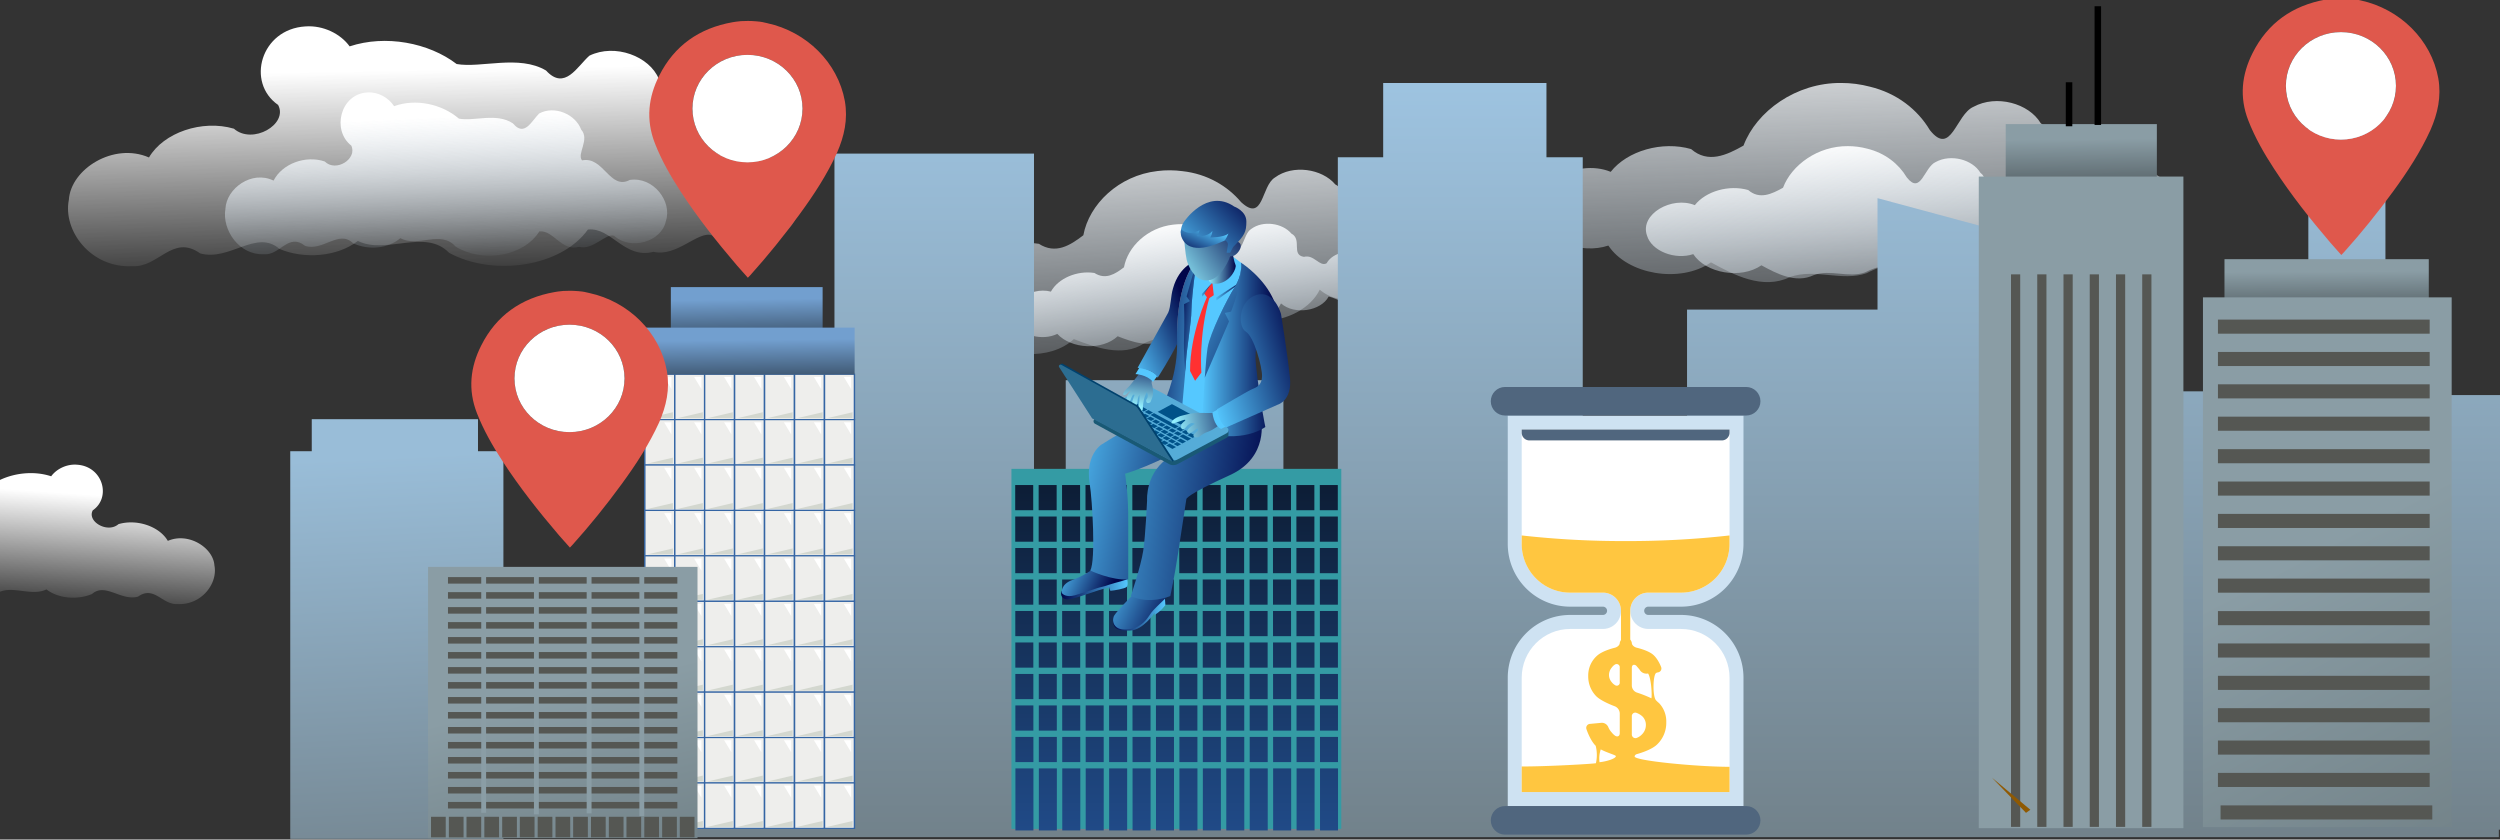<svg xmlns="http://www.w3.org/2000/svg" viewBox="63.039 157.279 333.282 111.925" xmlns:v="https://vecta.io/nano"><rect x="63.039" y="157.279" width="333.282" height="111.925" fill="#333333" stroke="none"/><style><![CDATA[.B{fill:#fff}.C{fill:#eeeeec}.D{stroke:#3465a4}.E{fill:#d3d7cf}.F{fill:#555753}.G{fill:#55c8ff}.H{fill:#df584c}]]></style><defs><linearGradient id="A" x1=".477" x2=".5" y1=".088" y2="1"><stop stop-color="#99bdd8" offset="0"/><stop stop-color="#778a96" offset="1"/></linearGradient><linearGradient id="B" x1=".44" x2=".741" y1="-.383" y2="1.274" href="#C"/><linearGradient id="C"><stop stop-color="#fff" offset="0"/><stop stop-color="#d4e7f7" stop-opacity="0" offset="1"/></linearGradient><linearGradient id="D" x1=".212" x2=".741" y1=".091" y2="1.274" href="#C"/><linearGradient id="E" x1=".5" x2=".695" y1="-.41" y2="1.451" href="#C"/><linearGradient id="F" x1=".248" x2=".695" y1="0" y2="1.451" href="#C"/><linearGradient id="G" x1=".432" x2=".432" y1="1.637" y2="-.142"><stop stop-color="#555753" offset="0"/><stop stop-color="#a4cded" offset="1"/></linearGradient><linearGradient id="H" x1=".5" x2=".5" y1="-.66" y2="1"><stop offset="0"/><stop stop-color="#204a87" offset="1"/></linearGradient><linearGradient id="I" x1=".439" x2=".5" y1=".269" y2="2.539"><stop stop-color="#8a9da5" offset="0"/><stop offset="1"/></linearGradient><linearGradient id="J" x1=".344" x2=".5" y1=".5" y2="1.128"><stop stop-color="#8a9da5" offset="0"/><stop stop-color="#74848a" offset="1"/></linearGradient><linearGradient id="K" x1=".439" x2=".525" y1=".269" y2="2.013"><stop stop-color="#729fcf" offset="0"/><stop offset="1"/></linearGradient><linearGradient id="L" x1=".462" x2=".508" y1=".179" y2="1.015" href="#M"/><linearGradient id="M"><stop stop-color="#fff" offset="0"/><stop stop-color="#fff" stop-opacity="0" offset="1"/></linearGradient><linearGradient id="N" x1=".407" x2=".509" y1=".155" y2="1.015" href="#C"/><linearGradient id="O" x1=".086" x2="-.005" y1=".179" y2="1.015" href="#M"/><clipPath id="P"><path d="M2599.54 1600.22H-.46V.22h2600z"/></clipPath><linearGradient id="Q" x2="2059.155" x1="2005.126" y1="628.537" y2="628.537" href="#R"><stop offset="0" stop-color="#01064a"/><stop offset="1" stop-color="#55c8ff"/></linearGradient><linearGradient id="R" gradientUnits="userSpaceOnUse"/><linearGradient id="S" x2="1" gradientTransform="matrix(77.982,35.081,-46.328,102.983,1999.103,598.637)" href="#R"><stop offset="0" stop-color="#55c8ff"/><stop offset="1" stop-color="#01064a"/></linearGradient><linearGradient id="T" x2="1" gradientTransform="matrix(214.148,24.27,-45.024,397.269,1963.878,401.744)" href="#R"><stop offset="0" stop-color="#55c8ff"/><stop offset="1" stop-color="#01064a"/></linearGradient><linearGradient id="U" x2="2020.251" x1="1951.418" y1="607.71" y2="607.71" href="#R"><stop offset="0" stop-color="#01064a"/><stop offset="1" stop-color="#55c8ff"/></linearGradient><linearGradient id="V" x2="1" gradientTransform="matrix(55.222,25.348,-19.79,43.114,1954.177,580.362)" href="#R"><stop offset="0" stop-color="#55c8ff"/><stop offset="1" stop-color="#01064a"/></linearGradient><linearGradient id="W" x2="1" gradientTransform="matrix(175.167,34.302,-63.109,322.273,1968.439,366.33)" href="#R"><stop offset="0" stop-color="#55c8ff"/><stop offset="1" stop-color="#01064a"/></linearGradient><linearGradient id="X" x2="2137.17" x1="2109.575" y1="275.574" y2="275.574" href="#R"><stop offset="0" stop-color="#55c8ff"/><stop offset="1" stop-color="#01064a"/></linearGradient><linearGradient id="Y" x2="2107.814" x1="2094.622" y1="281.797" y2="281.797" href="#R"><stop offset="0" stop-color="#55c8ff"/><stop offset="1" stop-color="#01064a"/></linearGradient><linearGradient id="Z" x2="1" gradientTransform="matrix(86.022,7.642,-63.322,712.749,2044.637,215.161)" href="#R"><stop offset="0" stop-color="#01064a"/><stop offset="1" stop-color="#55c8ff"/></linearGradient><linearGradient id="a" x2="1" gradientTransform="matrix(30.091,3.096,-40.303,391.694,2084.47,205.673)" href="#R"><stop offset="0" stop-color="#01064a"/><stop offset="1" stop-color="#55c8ff"/></linearGradient><linearGradient id="b" x2="2171.461" x1="2096.437" y1="260.604" y2="260.604" href="#R"><stop offset="0" stop-color="#55c8ff"/><stop offset="1" stop-color="#01064a"/></linearGradient><linearGradient id="c" x2="1" gradientTransform="matrix(133.245,52.274,-570.708,1454.72,2103.455,170.94)" href="#R"><stop offset="0" stop-color="#55c8ff"/><stop offset="1" stop-color="#01064a"/></linearGradient><linearGradient id="d" x2="1" gradientTransform="matrix(-10.439,56.06,-38.746,-7.215,2073.097,369.068)" href="#R"><stop offset="0" stop-color="#01064a"/><stop offset="1" stop-color="#94f1ff"/></linearGradient><linearGradient id="e" x2="1" gradientTransform="matrix(74.835,-30.222,31.39,77.727,1967.334,240.802)" href="#R"><stop offset="0" stop-color="#55c8ff"/><stop offset="1" stop-color="#01064a"/></linearGradient><linearGradient id="f" x2="2131.885" x1="2102.891" y1="250.286" y2="250.286" href="#R"><stop offset="0" stop-color="#94f1ff"/><stop offset="1" stop-color="#01064a"/></linearGradient><linearGradient id="g" x2="1" gradientTransform="matrix(80.304,-52.261,49.341,75.817,2047.026,243.195)" href="#R"><stop offset="0" stop-color="#94f1ff"/><stop offset="1" stop-color="#01064a"/></linearGradient><linearGradient id="h" x2="1" gradientTransform="matrix(-76.895,69.393,-62.987,-69.796,2171.752,214.691)" href="#R"><stop offset="0" stop-color="#01064a"/><stop offset="1" stop-color="#55c8ff"/></linearGradient><linearGradient id="i" x2="1" gradientTransform="matrix(16.78,-36.237,57.12,26.451,2081.631,253.516)" href="#R"><stop offset="0" stop-color="#01064a"/><stop offset="1" stop-color="#55c8ff"/></linearGradient><linearGradient id="j" x2="1" gradientTransform="matrix(71.872,-12.404,6.68,38.708,2067.53,428.956)" href="#R"><stop offset="0" stop-color="#94f1ff"/><stop offset="1" stop-color="#01064a"/></linearGradient><linearGradient id="k" x2="1" gradientTransform="matrix(105.689,-28.07,40.935,154.13,2071.338,278.388)" href="#R"><stop offset="0" stop-color="#55c8ff"/><stop offset="1" stop-color="#01064a"/></linearGradient><path id="l" d="M-1226.3-805.51h4v292.94h-4z"/><path id="m" d="M-1834.7-1434.3h113.14v9.192h-113.14z"/><path id="n" d="M-2255.6-1465.7h20.577v38.11h-20.577z"/><path id="o" d="M-2242.3-1463.4h5.001v10.169l-5.001-10.169z"/><path id="p" d="M-2236.3-1433.8v5.002h-17.594l17.594-5.002z"/><path id="q" d="M-2235-1465.7h20.577v38.11H-2235z"/><path id="r" d="M-2221.7-1463.4h5.002v10.169l-5.002-10.169z"/><path id="s" d="M-2215.7-1433.8v5.002h-17.593l17.593-5.002z"/><path id="t" d="M-2089.43-3218.2h264.68v9.192h-264.68z"/><path id="u" d="M-2051.037-3232.1h5.615v346h-5.615z"/><path id="v" d="M-1842.293-2880.5h16.97v28.991h-16.97z"/><path id="w" d="M-250.189 615.922c-3.7-20.8-20.2-37.4-40.9-42-2.3-.5-2.4-.7-5.8-1-3.5-.3-5.5-.2-8-.1-2.5.2-3 .4-4.5.6-17.6 3.2-30.7 12.7-38.6 28.8-5.8 11.7-7.1 23.9-2.3 36.5 3.5 9.2 8.3 17.8 13.6 26.1 8.9 14 19 27.1 29.6 39.8l5.8 6.7c.5-.6 1-1 1.4-1.5 9.2-10.5 17.8-21.4 25.9-32.8 7.5-10.5 14.4-21.3 19.7-33.2 3.8-8.9 5.8-18 4.1-27.9zm-51.3 33.1c-15.5 0-28.2-12.2-29-27.5v-1.5-1.5c.8-15.3 13.4-27.5 29-27.5s28.2 12.2 29 27.5v1.5 1.5c-.8 15.3-13.5 27.5-29 27.5z"/></defs><g transform="matrix(.249 0 0 .249 62.5 144.074)"><path d="M169.08 277.459v17.152h-11.516v207.54h114.12v-207.54h-13.61v-17.152h-88.99-.004z" fill="url(#A)"/><path d="M621.86 144.61c-20.795 2.355-36.641 17.85-39.677 34.377-7.073 5.426-14.804 10.351-23.829 4.571-14.032-2.187-29.226 4.398-35.074 15.046-17.066-4.558-37.123 10.88-29.342 25.023 5.184 10.589 22.758 14.797 34.504 9.041 11.194 12.236 36.212 13.543 48.651 1.909 11.446 4.432 26.163 9.898 37.531 2.326 10.741-5.639 24.361-.773 35.018-6.174 8.921-6.288 18.236-8.972 29.416-5.96 12.696-.222 25.013-6.934 29.694-16.67 10.695 9.556 32.199 6.26 38.423-5.549 7.934 1.785 16.12 9.023 25.843 4.383 18.202-6.171 19.36-29.698 2.485-37.599-9.893-5.56-24.939-2.743-30.004 6.431-5.666 3.079-10.14-7.394-18.278-5.191-10.556-1.618-1.15-14.043-10.165-18.814-7.11-8.436-22.776-10.743-32.297-3.69-7.444 4.507-5.977 24.368-18.104 13.199-7.389-8.769-18.28-15.126-31.321-16.588-4.45-.596-9.016-.637-13.474-.073h0z" fill="url(#B)"/><path d="M630.29 173.3c-13.813 1.564-24.339 11.857-26.356 22.835-4.698 3.604-9.834 6.876-15.828 3.036-9.321-1.453-19.414 2.922-23.298 9.994-11.336-3.028-24.659 7.227-19.49 16.622 3.443 7.034 15.117 9.829 22.92 6.006 7.436 8.128 24.054 8.996 32.316 1.268 7.603 2.944 17.379 6.575 24.93 1.545 7.135-3.745 16.182-.514 23.261-4.101 5.926-4.177 12.113-5.96 19.54-3.959 8.433-.148 16.615-4.606 19.724-11.073 7.104 6.348 21.389 4.158 25.523-3.686 5.27 1.186 10.708 5.994 17.166 2.911 12.09-4.099 12.86-19.727 1.651-24.975-6.571-3.693-16.566-1.822-19.93 4.272-3.764 2.045-6.736-4.911-12.141-3.448-7.011-1.075-.764-9.328-6.752-12.497-4.723-5.604-15.129-7.136-21.454-2.451-4.944 2.994-3.97 16.187-12.026 8.768-4.908-5.825-12.143-10.048-20.805-11.019-2.956-.396-5.989-.424-8.95-.049h0z" fill="url(#D)"/><path d="M987.94 97.456c-24.143-.24-45.406 15.16-52.316 33.532-9.179 5.178-19.002 9.695-28.057 1.856-15.502-4.457-34.16.901-43.038 12.191-18.457-7.579-44.497 7.165-38.605 24.343 3.682 12.77 22.79 20.023 37.353 15.124 10.173 15.487 38.354 20.485 54.934 8.997 12.091 6.647 27.686 14.929 42.2 7.912 13.396-4.906 27.869 2.539 41.119-2.108 11.461-5.9 22.617-7.646 34.702-2.65 14.486 1.529 29.899-4.376 37.259-14.792 10.165 12.369 35.313 11.638 44.861-.92 8.65 3.143 16.448 12.525 28.476 8.611 21.992-4.464 28.229-31.06 10.689-42.414-10.088-7.712-27.791-6.619-35.47 3.104-7.089 2.707-9.987-9.832-19.704-8.468-11.667-3.321 1.628-16.134-7.627-22.824-6.322-10.593-23.657-15.414-35.961-8.729-9.408 4.081-11.894 26.877-23.35 12.472-6.57-11.01-17.628-19.769-32.154-23.262-4.937-1.302-10.121-1.99-15.31-1.973z" fill="url(#E)"/><path d="M991.53 131.27c-16.037-.159-30.161 10.07-34.751 22.274-6.097 3.44-12.622 6.44-18.637 1.232-10.297-2.96-22.691.599-28.588 8.098-12.26-5.034-29.557 4.76-25.643 16.17 2.445 8.483 15.138 13.3 24.812 10.047 6.757 10.288 25.477 13.607 36.49 5.977 8.032 4.415 18.39 9.917 28.031 5.256 8.898-3.259 18.512 1.686 27.313-1.4 7.613-3.919 15.023-5.079 23.051-1.761 9.623 1.016 19.86-2.907 24.749-9.826 6.752 8.216 23.457 7.731 29.799-.611 5.746 2.088 10.925 8.32 18.915 5.72 14.608-2.965 18.751-20.632 7.101-28.174-6.701-5.122-18.46-4.397-23.561 2.062-4.708 1.798-6.634-6.531-13.088-5.625-7.75-2.206 1.082-10.717-5.066-15.161-4.2-7.036-15.714-10.239-23.888-5.798-6.25 2.711-7.9 17.853-15.511 8.285-4.364-7.314-11.709-13.132-21.359-15.452-3.279-.865-6.723-1.322-10.17-1.311z" fill="url(#F)"/><path d="M742.71 97.456v39.778h-24.28v290.38h-29.136v-171.04h-116.54v91.489h-16.996v-212.81h-106.83v149.17h-31.564v63.645h-2.428v79.556H361.52v-157.12h-2.428v71.6l2.428 161.1v-1.989h978.49v-3.978h2.428v-232.7h-63.129v-153.14h-41.276v153.14h-19.424v159.11h-19.424v-161.1h-70.412v-70.668l-121.4-32.755v59.667h-101.98v135.24h-55.844v-216.79h-19.424V97.463h-87.409z" fill="url(#G)"/><path d="M543.684 304.056h176.604V496.81H543.684V304.056z" fill="#349ba4"/><path d="M488.582 703.766v13.494h4.12v-13.494h-4.12zm5.365 0v13.494h4.12v-13.494h-4.12zm5.357 0v13.494h4.128v-13.494h-4.128zm5.365 0v13.494h4.12v-13.494h-4.12zm5.365 0v13.494h4.12v-13.494h-4.12zm5.357 0v13.494h4.128v-13.494h-4.128zm5.365 0v13.494h4.12v-13.494h-4.12zm5.365 0v13.494h4.12v-13.494h-4.12zm5.357 0v13.494h4.128v-13.494h-4.128zm5.365 0v13.494h4.12v-13.494h-4.12zm5.365 0v13.494h4.12v-13.494h-4.12zm5.357 0v13.494h4.128v-13.494h-4.128zm5.365 0v13.494h4.12v-13.494h-4.12zm5.365 0v13.494h4.12v-13.494h-4.12z" fill="#72cccf"/><path d="m-1426.9-2792v29h16.969v-29h-16.969zm22.094 0v29h16.969v-29h-16.969zm22.062 0v29h17v-29h-17zm22.094 0v29h16.969v-29h-16.969zm22.094 0v29h16.969v-29h-16.969zm22.062 0v29h17v-29h-17zm22.094 0v29h16.969v-29h-16.969zm22.094 0v29h16.969v-29h-16.969zm22.062 0v29h17v-29h-17zm22.094 0v29h16.969v-29h-16.969zm22.094 0v29h16.969v-29h-16.969zm22.062 0v29h17v-29h-17zm22.094 0v29h16.969v-29h-16.969zm22.094 0v29h16.969v-29h-16.969zm-287.09 36.25v29h16.969v-29h-16.969zm22.094 0v29h16.969v-29h-16.969zm22.062 0v29h17v-29h-17zm22.094 0v29h16.969v-29h-16.969zm22.094 0v29h16.969v-29h-16.969zm22.062 0v29h17v-29h-17zm22.094 0v29h16.969v-29h-16.969zm22.094 0v29h16.969v-29h-16.969zm22.062 0v29h17v-29h-17zm22.094 0v29h16.969v-29h-16.969zm22.094 0v29h16.969v-29h-16.969zm22.062 0v29h17v-29h-17zm22.094 0v29h16.969v-29h-16.969zm22.094 0v29h16.969v-29h-16.969zm-287.09 36.25v29h16.969v-29h-16.969zm22.094 0v29h16.969v-29h-16.969zm22.062 0v29h17v-29h-17zm22.094 0v29h16.969v-29h-16.969zm22.094 0v29h16.969v-29h-16.969zm22.062 0v29h17v-29h-17zm22.094 0v29h16.969v-29h-16.969zm22.094 0v29h16.969v-29h-16.969zm22.062 0v29h17v-29h-17zm22.094 0v29h16.969v-29h-16.969zm22.094 0v29h16.969v-29h-16.969zm22.062 0v29h17v-29h-17zm22.094 0v29h16.969v-29h-16.969zm22.094 0v29h16.969v-29h-16.969zm-287.09 36.25v29h16.969v-29h-16.969zm22.094 0v29h16.969v-29h-16.969zm22.062 0v29h17v-29h-17zm22.094 0v29h16.969v-29h-16.969zm22.094 0v29h16.969v-29h-16.969zm22.062 0v29h17v-29h-17zm22.094 0v29h16.969v-29h-16.969zm22.094 0v29h16.969v-29h-16.969zm22.062 0v29h17v-29h-17zm22.094 0v29h16.969v-29h-16.969zm22.094 0v29h16.969v-29h-16.969zm22.062 0v29h17v-29h-17zm22.094 0v29h16.969v-29h-16.969zm22.094 0v29h16.969v-29h-16.969zm-287.09 36.25v29h16.969v-29h-16.969zm22.094 0v29h16.969v-29h-16.969zm22.062 0v29h17v-29h-17zm22.094 0v29h16.969v-29h-16.969zm22.094 0v29h16.969v-29h-16.969zm22.062 0v29h17v-29h-17zm22.094 0v29h16.969v-29h-16.969zm22.094 0v29h16.969v-29h-16.969zm22.062 0v29h17v-29h-17zm22.094 0v29h16.969v-29h-16.969zm22.094 0v29h16.969v-29h-16.969zm22.062 0v29h17v-29h-17zm22.094 0v29h16.969v-29h-16.969zm22.094 0v29h16.969v-29h-16.969zm-287.09 36.25v29h16.969v-29h-16.969zm22.094 0v29h16.969v-29h-16.969zm22.062 0v29h17v-29h-17zm22.094 0v29h16.969v-29h-16.969zm22.094 0v29h16.969v-29h-16.969zm22.062 0v29h17v-29h-17zm22.094 0v29h16.969v-29h-16.969zm22.094 0v29h16.969v-29h-16.969zm22.062 0v29h17v-29h-17zm22.094 0v29h16.969v-29h-16.969zm22.094 0v29h16.969v-29h-16.969zm22.062 0v29h17v-29h-17zm22.094 0v29h16.969v-29h-16.969zm22.094 0v29h16.969v-29h-16.969zm-287.09 36.25v29h16.969v-29h-16.969zm22.094 0v29h16.969v-29h-16.969zm22.062 0v29h17v-29h-17zm22.094 0v29h16.969v-29h-16.969zm22.094 0v29h16.969v-29h-16.969zm22.062 0v29h17v-29h-17zm22.094 0v29h16.969v-29h-16.969zm22.094 0v29h16.969v-29h-16.969zm22.062 0v29h17v-29h-17zm22.094 0v29h16.969v-29h-16.969zm22.094 0v29h16.969v-29h-16.969zm22.062 0v29h17v-29h-17zm22.094 0v29h16.969v-29h-16.969zm22.094 0v29h16.969v-29h-16.969zm-287.09 36.25v29h16.969v-29h-16.969zm22.094 0v29h16.969v-29h-16.969zm22.062 0v29h17v-29h-17zm22.094 0v29h16.969v-29h-16.969zm22.094 0v29h16.969v-29h-16.969zm22.062 0v29h17v-29h-17zm22.094 0v29h16.969v-29h-16.969zm22.094 0v29h16.969v-29h-16.969zm22.062 0v29h17v-29h-17zm22.094 0v29h16.969v-29h-16.969zm22.094 0v29h16.969v-29h-16.969zm22.062 0v29h17v-29h-17zm22.094 0v29h16.969v-29h-16.969zm22.094 0v29h16.969v-29h-16.969zm-287.09 36.25v29h16.969v-29h-16.969zm22.094 0v29h16.969v-29h-16.969zm22.062 0v29h17v-29h-17zm22.094 0v29h16.969v-29h-16.969zm22.094 0v29h16.969v-29h-16.969zm22.062 0v29h17v-29h-17zm22.094 0v29h16.969v-29h-16.969zm22.094 0v29h16.969v-29h-16.969zm22.062 0v29h17v-29h-17zm22.094 0v29h16.969v-29h-16.969zm22.094 0v29h16.969v-29h-16.969zm22.062 0v29h17v-29h-17zm22.094 0v29h16.969v-29h-16.969zm22.094 0v29h16.969v-29h-16.969zm-287.09 36.25v71.437h16.969v-71.437h-16.969zm22.094 0v71.437h16.969v-71.437h-16.969zm22.062 0v71.437h17v-71.437h-17zm22.094 0v71.437h16.969v-71.437h-16.969zm22.094 0v71.437h16.969v-71.437h-16.969zm22.062 0v71.437h17v-71.437h-17zm22.094 0v71.437h16.969v-71.437h-16.969zm22.094 0v71.437h16.969v-71.437h-16.969zm22.062 0v71.437h17v-71.437h-17zm22.094 0v71.437h16.969v-71.437h-16.969zm22.094 0v71.437h16.969v-71.437h-16.969zm22.062 0v71.437h17v-71.437h-17zm22.094 0v71.437h16.969v-71.437h-16.969zm22.094 0v71.437h16.969v-71.437h-16.969z" fill="url(#H)" transform="matrix(.568 0 0 .465 1356.18 1611)"/><g transform="matrix(1.002 0 0 .821 3028 1401.7)"><g transform="matrix(1.23 0 0 1.23 -380.83 -473.02)"><path fill="url(#I)" d="M-1274.2-885.17h65.66v30.305h-65.66z"/><path fill="#8a9da5" d="M-1285.9-857.36h88.893v345.47h-88.893z"/><g class="F"><use href="#l"/><use href="#l" x="11.4"/><use href="#l" x="-11.4"/><use href="#l" x="-22.8"/><use href="#l" x="-34.2"/><use href="#l" x="-45.6"/></g><path d="M-1248.1-907.36h2.828v23.335h-2.828zm12.5-40.3h2.828v62.933h-2.828z"/></g><path fill="url(#I)" d="M-1831.2-1473.7h109.16v30.305h-109.16z"/><path fill="url(#J)" d="M-1842.7-1448.8h132.89v345.47h-132.89z"/><g class="F"><use href="#m"/><use href="#m" y="21.1"/><use href="#m" y="147.8"/><use href="#m" y="168.9"/><use href="#m" y="190.1"/><use href="#m" y="211.2"/><use href="#m" y="232.3"/><use href="#m" y="253.4"/><use href="#m" y="274.5"/><use href="#m" y="295.6"/><use href="#m" x="1.4" y="316.8"/><use href="#m" y="42.2"/><use href="#m" y="63.3"/><use href="#m" y="84.5"/><use href="#m" y="105.6"/><use href="#m" y="126.7"/></g></g><g transform="matrix(.779 0 0 .638 2104.5 1188.5)"><path fill="url(#K)" d="M-2237.7-1538.8h104.31v39.305h-104.31z"/><use href="#n" stroke-width="1.559" class="C D"/><use href="#o" class="B"/><use href="#p" class="E"/><use href="#n" class="C D"/><use href="#o" class="B"/><use href="#p" class="E"/><use href="#n" y="38.1" class="C D"/><use href="#o" y="38.1" class="B"/><use href="#p" y="38.1" class="E"/><use href="#n" y="76.2" class="C D"/><use href="#o" y="76.2" class="B"/><use href="#p" y="76.2" class="E"/><use href="#n" y="114.3" class="C D"/><use href="#o" y="114.3" class="B"/><use href="#p" y="114.3" class="E"/><use href="#n" y="152.4" class="C D"/><path d="M-2242.3-1311h5.001v10.169L-2242.3-1311z" class="B"/><use href="#p" y="152.4" class="E"/><use href="#n" y="190.6" class="C D"/><use href="#o" y="190.5" class="B"/><use href="#p" y="190.5" class="E"/><use href="#n" y="228.7" class="C D"/><use href="#o" y="228.6" class="B"/><use href="#p" y="228.6" class="E"/><use href="#n" y="266.8" class="C D"/><use href="#o" y="266.7" class="B"/><use href="#p" y="266.8" class="E"/><use href="#n" y="304.9" class="C D"/><use href="#o" y="304.8" class="B"/><use href="#p" y="304.9" class="E"/><use href="#n" y="343" class="C D"/><use href="#o" y="342.9" class="B"/><use href="#p" y="343" class="E"/><use href="#q" class="C D"/><use href="#r" class="B"/><use href="#s" class="E"/><use href="#q" y="38.1" class="C D"/><use href="#r" y="38.1" class="B"/><use href="#s" y="38.1" class="E"/><use href="#q" y="76.2" class="C D"/><use href="#r" y="76.2" class="B"/><use href="#s" y="76.2" class="E"/><use href="#q" y="114.3" class="C D"/><use href="#r" y="114.3" class="B"/><use href="#s" y="114.3" class="E"/><use href="#q" y="152.4" class="C D"/><path d="M-2221.7-1311h5.002v10.169L-2221.7-1311z" class="B"/><use href="#s" y="152.4" class="E"/><use href="#q" y="190.6" class="C D"/><use href="#r" y="190.5" class="B"/><use href="#s" y="190.5" class="E"/><use href="#q" y="228.7" class="C D"/><use href="#r" y="228.6" class="B"/><use href="#s" y="228.6" class="E"/><use href="#q" y="266.8" class="C D"/><use href="#r" y="266.7" class="B"/><use href="#s" y="266.8" class="E"/><use href="#q" y="304.9" class="C D"/><use href="#r" y="304.8" class="B"/><use href="#s" y="304.9" class="E"/><use href="#q" y="343" class="C D"/><use href="#r" y="342.9" class="B"/><use href="#s" y="343" class="E"/><use href="#n" x="41.1" class="C D"/><use href="#r" x="20.6" class="B"/><use href="#p" x="41.2" class="E"/><use href="#n" x="41.1" y="38.1" class="C D"/><use href="#r" x="20.6" y="38.1" class="B"/><use href="#p" x="41.2" y="38.1" class="E"/><use href="#n" x="41.1" y="76.2" class="C D"/><use href="#r" x="20.6" y="76.2" class="B"/><use href="#p" x="41.2" y="76.2" class="E"/><use href="#n" x="41.1" y="114.3" class="C D"/><use href="#r" x="20.6" y="114.3" class="B"/><use href="#p" x="41.2" y="114.3" class="E"/><use href="#n" x="41.1" y="152.4" class="C D"/><path d="M-2201.1-1311h5.002v10.169L-2201.1-1311z" class="B"/><use href="#p" x="41.2" y="152.4" class="E"/><use href="#n" x="41.1" y="190.6" class="C D"/><use href="#r" x="20.6" y="190.5" class="B"/><use href="#p" x="41.2" y="190.5" class="E"/><use href="#n" x="41.1" y="228.7" class="C D"/><use href="#r" x="20.6" y="228.6" class="B"/><use href="#p" x="41.2" y="228.6" class="E"/><use href="#n" x="41.1" y="266.8" class="C D"/><use href="#r" x="20.6" y="266.7" class="B"/><use href="#p" x="41.2" y="266.8" class="E"/><use href="#n" x="41.1" y="304.9" class="C D"/><use href="#r" x="20.6" y="304.8" class="B"/><use href="#p" x="41.2" y="304.9" class="E"/><use href="#n" x="41.1" y="343" class="C D"/><use href="#r" x="20.6" y="342.9" class="B"/><use href="#p" x="41.2" y="343" class="E"/><use href="#n" x="61.7" class="C D"/><use href="#r" x="41.2" class="B"/><use href="#p" x="61.8" class="E"/><use href="#n" x="61.7" y="38.1" class="C D"/><use href="#r" x="41.2" y="38.1" class="B"/><use href="#p" x="61.8" y="38.1" class="E"/><use href="#n" x="61.7" y="76.2" class="C D"/><use href="#r" x="41.2" y="76.2" class="B"/><use href="#p" x="61.8" y="76.2" class="E"/><use href="#n" x="61.7" y="114.3" class="C D"/><use href="#r" x="41.2" y="114.3" class="B"/><use href="#p" x="61.8" y="114.3" class="E"/><use href="#n" x="61.7" y="152.4" class="C D"/><path d="M-2180.5-1311h5.002v10.169L-2180.5-1311z" class="B"/><use href="#p" x="61.8" y="152.4" class="E"/><use href="#n" x="61.7" y="190.6" class="C D"/><use href="#r" x="41.2" y="190.5" class="B"/><use href="#p" x="61.8" y="190.5" class="E"/><use href="#n" x="61.7" y="228.7" class="C D"/><use href="#r" x="41.2" y="228.6" class="B"/><use href="#p" x="61.8" y="228.6" class="E"/><use href="#n" x="61.7" y="266.8" class="C D"/><use href="#r" x="41.2" y="266.7" class="B"/><use href="#p" x="61.8" y="266.8" class="E"/><use href="#n" x="61.7" y="304.9" class="C D"/><use href="#r" x="41.2" y="304.8" class="B"/><use href="#p" x="61.8" y="304.9" class="E"/><use href="#n" x="61.7" y="343" class="C D"/><use href="#r" x="41.2" y="342.9" class="B"/><use href="#p" x="61.8" y="343" class="E"/><use href="#n" x="82.3" class="C D"/><path d="M-2160-1463.4h5.001v10.169L-2160-1463.4z" class="B"/><use href="#s" x="61.7" class="E"/><use href="#n" x="82.3" y="38.1" class="C D"/><path d="M-2160-1425.3h5.001v10.169L-2160-1425.3z" class="B"/><use href="#s" x="61.7" y="38.1" class="E"/><use href="#n" x="82.3" y="76.2" class="C D"/><path d="M-2160-1387.2h5.001v10.169L-2160-1387.2z" class="B"/><use href="#s" x="61.7" y="76.2" class="E"/><use href="#n" x="82.3" y="114.3" class="C D"/><path d="M-2160-1349.1h5.001v10.169L-2160-1349.1z" class="B"/><use href="#s" x="61.7" y="114.3" class="E"/><use href="#n" x="82.3" y="152.4" class="C D"/><path d="M-2160-1311h5.001v10.169L-2160-1311z" class="B"/><use href="#s" x="61.7" y="152.4" class="E"/><use href="#n" x="82.3" y="190.6" class="C D"/><path d="M-2160-1272.9h5.001v10.169L-2160-1272.9z" class="B"/><use href="#s" x="61.7" y="190.5" class="E"/><use href="#n" x="82.3" y="228.7" class="C D"/><path d="M-2160-1234.8h5.001v10.169L-2160-1234.8z" class="B"/><use href="#s" x="61.7" y="228.6" class="E"/><use href="#n" x="82.3" y="266.8" class="C D"/><path d="M-2160-1196.7h5.001v10.169L-2160-1196.7z" class="B"/><path d="M-2154-1167v5.002h-17.593L-2154-1167z" class="E"/><use href="#n" x="82.3" y="304.9" class="C D"/><path d="M-2160-1158.6h5.001v10.169L-2160-1158.6z" class="B"/><use href="#s" x="61.7" y="304.9" class="E"/><use href="#n" x="82.3" y="343" class="C D"/><path d="M-2160-1120.5h5.001v10.169L-2160-1120.5z" class="B"/><use href="#s" x="61.7" y="343" class="E"/><use href="#n" x="102.9" class="C D"/><use href="#r" x="82.3" class="B"/><use href="#s" x="82.3" class="E"/><use href="#n" x="102.9" y="38.1" class="C D"/><use href="#r" x="82.3" y="38.1" class="B"/><use href="#s" x="82.3" y="38.1" class="E"/><use href="#n" x="102.9" y="76.2" class="C D"/><use href="#r" x="82.3" y="76.2" class="B"/><use href="#s" x="82.3" y="76.2" class="E"/><use href="#n" x="102.9" y="114.3" class="C D"/><use href="#r" x="82.3" y="114.3" class="B"/><use href="#s" x="82.3" y="114.3" class="E"/><use href="#n" x="102.9" y="152.4" class="C D"/><path d="M-2139.4-1311h5.002v10.169L-2139.4-1311z" class="B"/><use href="#s" x="82.3" y="152.4" class="E"/><use href="#n" x="102.9" y="190.6" class="C D"/><use href="#r" x="82.3" y="190.5" class="B"/><use href="#s" x="82.3" y="190.5" class="E"/><use href="#n" x="102.9" y="228.7" class="C D"/><use href="#r" x="82.3" y="228.6" class="B"/><use href="#s" x="82.3" y="228.6" class="E"/><use href="#n" x="102.9" y="266.8" class="C D"/><use href="#r" x="82.3" y="266.7" class="B"/><use href="#s" x="82.3" y="266.8" class="E"/><use href="#n" x="102.9" y="304.9" class="C D"/><use href="#r" x="82.3" y="304.8" class="B"/><use href="#s" x="82.3" y="304.9" class="E"/><use href="#n" x="102.9" y="343" class="C D"/><use href="#r" x="82.3" y="342.9" class="B"/><use href="#s" x="82.3" y="343" class="E"/><use href="#n" x="123.5" class="C D"/><use href="#r" x="102.9" class="B"/><use href="#s" x="102.9" class="E"/><use href="#n" x="123.5" y="38.1" class="C D"/><use href="#r" x="102.9" y="38.1" class="B"/><use href="#s" x="102.9" y="38.1" class="E"/><use href="#n" x="123.5" y="76.2" class="C D"/><use href="#r" x="102.9" y="76.2" class="B"/><use href="#s" x="102.9" y="76.2" class="E"/><use href="#n" x="123.5" y="114.3" class="C D"/><use href="#r" x="102.9" y="114.3" class="B"/><use href="#s" x="102.9" y="114.3" class="E"/><use href="#n" x="123.5" y="152.4" class="C D"/><path d="M-2118.8-1311h5.002v10.169L-2118.8-1311z" class="B"/><use href="#s" x="102.9" y="152.4" class="E"/><use href="#n" x="123.5" y="190.6" class="C D"/><use href="#r" x="102.9" y="190.5" class="B"/><use href="#s" x="102.9" y="190.5" class="E"/><use href="#n" x="123.5" y="228.7" class="C D"/><use href="#r" x="102.9" y="228.6" class="B"/><use href="#s" x="102.9" y="228.6" class="E"/><use href="#n" x="123.5" y="266.8" class="C D"/><use href="#r" x="102.9" y="266.7" class="B"/><use href="#s" x="102.9" y="266.8" class="E"/><use href="#n" x="123.5" y="304.9" class="C D"/><use href="#r" x="102.9" y="304.8" class="B"/><use href="#s" x="102.9" y="304.9" class="E"/><use href="#n" x="123.5" y="343" class="C D"/><use href="#r" x="102.9" y="342.9" class="B"/><use href="#s" x="102.9" y="343" class="E"/><path fill="url(#K)" d="M-2255.7-1504.8h144.31v39.305h-144.31z"/></g><g transform="matrix(.464 0 0 .38 1211.5 1584.922)"><path fill="url(#J)" d="M-2112.4-3232.6h310.89v382.24h-310.89z"/><g class="F"><use href="#t"/><use href="#t" y="21.2"/><use href="#t" y="147.9"/><use href="#t" y="169"/><use href="#t" y="190.1"/><use href="#t" y="211.2"/><use href="#t" y="232.3"/><use href="#t" y="253.5"/><use href="#t" y="274.6"/><use href="#t" y="295.7"/><use href="#t" y="316.8"/><use href="#t" y="42.3"/><use href="#t" y="63.4"/><use href="#t" y="84.5"/><use href="#t" y="105.6"/><use href="#t" y="126.8"/></g><g fill="#8a9da5"><use href="#u"/><use href="#u" x="182.473" y="4.6"/><use href="#u" x="60.824" y="2.2"/><use href="#u" x="121.649" y="0.8"/></g><g class="F"><use href="#v"/><use href="#v" x="-123.053"/><use href="#v" x="-143.639"/><use href="#v" x="-164.226"/><use href="#v" x="-184.579"/><use href="#v" x="-205.165"/><use href="#v" x="-225.752"/><use href="#v" x="-246.105"/><use href="#v" x="-266.692"/><use href="#v" x="20.353"/><use href="#v" x="-20.587"/><use href="#v" x="-41.174"/><use href="#v" x="-61.526"/><use href="#v" x="-82.113"/><use href="#v" x="-102.7"/></g></g><path d="M165.74 67.172c-23.948 1.386-31.99 30.034-14.674 42.048 5.539 10.302-13.673 21.483-23.67 12.714-16.998-5.016-37.716 2.071-45.466 15.411-18.96-8.289-41.864 6.263-42.892 22.624-3.336 16.579 11.769 36.735 34.019 35.578 13.936.87 21.523-17.346 36.274-6.85 15.595 4.465 30.186-13.23 42.477-2.372 13.316 5.583 30.923 4.231 41.961-4.289 15.389 7.589 35.972-6.939 48.888 6.39 23.39 12.697 59.767 7.746 74.282-12.505 12.518-1.339 19.543 16.038 35.074 11.933 12.397 2.951 23.908-11.319 31.189-8.864 14.474 11.725 42.002 4.386 45.903-11.893 6.072-15.598-10.724-35.254-31.545-32.352-17.925 8.515-22.869-18.746-42.158-15.168-4.856-5.028 7.279-16.525-.522-24.296-4.919-12.084-23.389-19.147-37.154-12.444-6.56 5.789-13.169 18.929-23.222 7.948-14.561-8.623-34.804-1.157-47.852-3.474-14.976-11.451-38.085-15.804-57.296-9.455-4.78-6.635-14.045-11.359-23.618-10.684z" fill="url(#L)"/><path d="M198.82 102.52c-14.466.834-19.138 20.225-8.593 28.448 3.416 7.01-8.123 14.507-14.223 8.517-10.307-3.477-22.782 1.238-27.379 10.249-11.514-5.704-25.262 4.062-25.776 15.152-1.907 11.227 7.355 24.961 20.796 24.275 8.429.651 12.895-11.667 21.88-4.485 9.455 3.096 18.158-8.838 25.658-1.421 8.085 3.845 18.718 3.005 25.334-2.723 9.351 5.214 21.696-4.547 29.591 4.548 14.22 8.713 36.175 5.516 44.815-8.152 7.558-.853 11.918 10.961 21.278 8.246 7.512 2.056 14.376-7.57 18.793-5.873 8.826 8.014 25.416 3.159 27.666-7.862 3.568-10.55-6.713-23.952-19.279-22.077-10.778 5.695-13.946-12.812-25.58-10.471-2.968-3.431 4.291-11.173-.475-16.477-3.053-8.216-14.262-13.086-22.538-8.602-3.927 3.896-7.835 12.778-13.983 5.287-8.857-5.912-21.044-.938-28.946-2.567-9.127-7.831-23.123-10.884-34.692-6.664-2.933-4.52-8.564-7.764-14.345-7.349h0z" fill="url(#N)"/><path d="M1068.6 469.36l18.266 18.868 2.346-1.661-20.612-17.207z" fill="#8f5902"/><path d="M42.272 301.78c-5.186-.01-10.096 2.64-12.701 6.255-8.879-2.934-19.177-1.926-27.405 1.952v59.871c7.384-3.089 17.228 2.499 24.86-1.264 6.416 4.952 16.633 5.729 24.372 2.484 7.144-6.311 15.633 3.971 24.697 1.375 8.573-6.1 12.969 4.498 21.068 3.993 12.932.672 21.735-11.038 19.796-20.674-.598-9.51-13.921-17.972-24.941-13.154-4.505-7.753-16.551-11.877-26.43-8.962-5.81 5.097-16.976-1.399-13.757-7.387 10.064-6.983 5.389-23.64-8.53-24.445a14.93 14.93 0 0 0-1.029-.045h0z" fill="url(#O)"/></g><path d="M264.042 264.739v-17.112c0-4.622 3.726-8.368 8.321-8.368h4.366a.55.55 0 1 0 0-1.105h-4.366c-4.596 0-8.321-3.746-8.321-8.368v-17.112h31.426v17.112a8.39 8.39 0 0 1-2.437 5.918c-1.561 1.569-3.678 2.451-5.885 2.45h-4.364a.55.55 0 0 0-.55.552c0 .147.058.287.161.391a.55.55 0 0 0 .389.162h4.364c2.207-.001 4.324.881 5.885 2.45a8.39 8.39 0 0 1 2.437 5.918v17.112z" fill="#cee2f2"/><path d="M272.364 241.128c-3.569.001-6.462 2.91-6.462 6.499v15.243h27.707v-15.243c0-1.724-.681-3.377-1.892-4.596s-2.856-1.904-4.57-1.903h-4.364c-.861.001-1.656-.46-2.087-1.21s-.431-1.673 0-2.422 1.226-1.211 2.087-1.21h4.364c1.714 0 3.358-.685 4.57-1.903s1.893-2.872 1.892-4.596v-15.243h-27.707v15.243c0 3.589 2.893 6.499 6.462 6.499h4.366c.861-.001 1.656.46 2.087 1.21s.431 1.673 0 2.422-1.226 1.211-2.087 1.21z" class="B"/><path d="M297.73 266.642c-.003 1.049-.847 1.899-1.891 1.903h-32.168c-1.044-.003-1.889-.853-1.892-1.903h0c.003-1.05.849-1.9 1.892-1.903h32.168c1.043.003 1.888.854 1.891 1.903zm0-55.871c-.002 1.049-.847 1.9-1.891 1.903h-32.168c-1.044-.003-1.889-.853-1.892-1.903h0c.003-1.05.849-1.9 1.892-1.903h32.168c1.043.003 1.888.854 1.891 1.903z" fill="#50667e"/><g fill="#ffc640"><path d="M293.608 259.505c-4.272 0-12.742-.807-12.651-1.388-.012-.069.091-.253.297-.306 0 0 1.894-.493 2.704-1.291.798-.768 1.24-1.837 1.217-2.948.035-.95-.313-1.874-.965-2.561a3.88 3.88 0 0 1-.425-.399c-.462-.629-.381-3.388.051-3.625.064-.028.13-.051.197-.068a.52.52 0 0 0 .415-.248c.09-.146.102-.327.034-.485 0 0-.395-1.08-1.093-1.654s-2.132-.9-2.132-.9c-.369-.082-.674-.364-.674-.626-.026-.252-.186-.471-.418-.57-.266-.157-.597-.148-.854.023a.79.79 0 0 0-.339.547c0 .261-.302.544-.675.631 0 0-1.615.369-2.382 1.085-.746.679-1.164 1.649-1.146 2.661-.021.985.344 1.939 1.017 2.656.673.729 2.535 1.401 2.535 1.401a1.06 1.06 0 0 1 .652.931v2.648c0 .382-.271.542-.601.353a2.23 2.23 0 0 1-.485-.464 2.33 2.33 0 0 1-.435-.679c-.148-.375-.517-.613-.918-.591l-1.521.144a.53.53 0 0 0-.422.24c-.094.144-.113.324-.052.485 0 0 .483 1.468 1.228 2.197.191.761.2 1.556.029 2.322-.568.1-6.376.436-9.894.436v3.408h27.707zm-17.333-.613a3.8 3.8 0 0 1 .166-1.71c.826.446 1.97.751 2.013.889.024.331-1.223.722-2.18.821zm2.696-10.662a.4.4 0 0 1-.182.4c-.135.085-.307.081-.438-.011-.177-.102-.332-.24-.455-.404a1.48 1.48 0 0 1-.358-.948c.002-.377.142-.741.392-1.022.11-.152.249-.28.409-.377.137-.085.311-.083.446.006a.42.42 0 0 1 .186.408zm1.611-1.916c0-.384.257-.522.573-.309l.455.53c.194.361.58.575.988.548l.151-.017c.425.617.543 2.934.443 3.306-.633-.3-1.284-.557-1.95-.771-.381-.141-.642-.498-.661-.906zm0 8.845v-2.368c-.017-.166.056-.328.191-.425a.46.46 0 0 1 .462-.042 2.34 2.34 0 0 1 .783.486 1.59 1.59 0 0 1 .438 1.117 1.75 1.75 0 0 1-.523 1.256c-.192.205-.428.364-.69.464a.48.48 0 0 1-.466-.059c-.135-.1-.208-.262-.195-.43z"/><path d="M279.755 229.411a121.8 121.8 0 0 1-13.854-.75v1.126c0 3.589 2.893 6.499 6.462 6.499h4.365a2.4 2.4 0 0 1 1.703.709c.452.454.705 1.07.705 1.712v5.115h1.236v-5.115c-.001-.642.253-1.258.704-1.712a2.4 2.4 0 0 1 1.702-.709h4.366c1.714 0 3.358-.685 4.57-1.903s1.893-2.872 1.892-4.596v-1.126c-4.6.513-9.225.763-13.853.75z"/></g><path d="M293.608 214.957c0 .572-.461 1.036-1.03 1.036h-25.646c-.273 0-.536-.109-.729-.303a1.04 1.04 0 0 1-.302-.733v-.414h27.707z" fill="#50667e"/><g clip-path="url(#P)" transform="matrix(.129 0 0 .121 -47.238 160.77)"><path d="M2058.6 628.5l.6 9.2s-4.4 6.9-11.2 11v-2.3s-12.1 19.3-25.3 19.5c-10.6.1-17.7.1-17.6-12.4s53.5-25 53.5-25z" fill="url(#Q)"/><path d="M2025.4 626.7s-15.7 16.9-19 22.5-1.3 20.7 21.3 13.8c10.3-4.4 14.2-12.9 16.9-16.8 1.8-2.7 10.1-11.2 14.9-16.1l3.4-3.4s-8-11.5-37.5 0z" fill="url(#S)"/><path d="M2158 432.8s9 41.9-32.3 61.9c-45.4 21.9-44.8 26.3-44.8 26.3l-8.7 60.5c-3.9 27.1-7.9 46.3-7.9 46.3s-21.3 10-40.8 0c0 0 10.4-32.8 12.8-49.8 2.4-17.1 4-55.4 4-55.4s-2.3-32.3 25.2-49.3c27.9-17.2 30.1-38.2 30.1-38.2z" fill="url(#T)"/><path d="M2019.5 607.7s1.9 8.2-.4 10.2c-2.3 1.9-12.5 3.8-16.7 4.2-1.6-3.3-1.1-3.9-1.1-3.9s-6 1.6-11.2 3.3c-5.8 1.9-28.7 11.1-33.3 10-4.7-1-6.5-5.3-4.7-9.2 1.9-3.9 67.4-14.6 67.4-14.6z" fill="url(#U)"/><path d="M1984.1 598.2s-9.1 7.6-21.1 12c-11.9 4.5-11.2 13.9-10.6 14.6.5.7 4.3 4.9 13.4 2.2 9.1-2.8 15.6-5.3 22.4-7.7 4.5-1.6 6.4-1.4 13-4 6.1-2.3 19.4-5.1 19.1-6.9-.4-1.8-29.3-11.9-36.2-10.2z" fill="url(#V)"/><path d="M2077.7 411.6s-56.3 29.8-85.2 49.8c-10.6 9.2-14.3 25.3-11.5 42.9 2.7 17.6 6.4 84.2.6 95.5 0 0 22.5 11.2 39.2 9.7v-62.9c.3-32.3-3.3-53.5-3.3-53.5s35.2-10.7 73.5-37.4l14-21z" fill="url(#W)"/><path d="M2143.8 274.9H2085l-10.8 140.4s11.8 17.6 33.6 19.3l21.5-52.2z" class="G"/><g fill="#ff3131"><path d="m2098.3 293.3l5.1 7.1 7.5-5.2-3.1-13.4z"/><path d="M2102.4 297.9s-17.8 40.4-17.7 82l5.2 10.8 6.5-9s-3.1-40.4 8.6-83.8z"/></g><path d="m2109.6 285.3l2.3 16.8 25.3-19.6-3.9-6.9z" fill="url(#X)"/><path d="m2107.8 281.8l-10.3 16.1-2.9-10.6z" fill="url(#Y)"/><g class="G"><path d="m2107.8 282.6l1.8 17.8 27.6-18.9 1.2-20.1-11.5-9.1z"/><path d="m2107.8 282.6l-12.2 13.8-6.3-20.9-2.1-11.4 12.6-3.5z"/></g><path d="M2092.3 257.3c-.7 2.1-1.6 7.4-2.4 14-1.9 14.2-3.8 34.5-3.8 42.4 0 11.5-4.6 39.6-5.6 55.7-.1 2.8-.4 6.6-.7 11l-4.7 56.3c-9.6-2.3-19-17.9-19-17.9s15-30.9 15.2-66.4c-2.3-73.8 21-95.1 21-95.1z" fill="url(#Z)"/><path d="M2089.9 265v6.3c-1.9 14.2-3.8 34.5-3.8 42.4 0 11.5-4.6 39.6-5.6 55.7-.1 2.8-.4 6.6-.7 11v.1s-2-19.5-1.3-38.2 0-36 0-36l6-3.4-3.4-5.2z" fill="url(#a)"/><path d="M2152.8 373.1c3.8 38.4 9.7 68.5 9.7 68.5s-23.5 19.3-66.1 4.8l3.5-59.1c1-14.6 2.1-27.6 3-33.2 2.5-15.9 19.8-52.8 27.9-66.5 8-13.4 6.8-25.3 6.6-26.8q0-.2 0-.2 0 0 0 .1 0 0 .1 0c1.8 1.2 24 16.7 34 41.9 0 12.1-22.5 32.2-18.7 70.5z" fill="url(#b)"/><path d="M2127.1 314.5l-6.5 1.4 4.4 9.3-25.1 62.1c1-14.6 2.1-27.6 3-33.2 2.5-15.9 19.8-52.8 27.9-66.5 8-13.4 6.8-25.3 6.6-26.8v-.1l.1-.1q0 0 0 .1c.1 1.4 1.6 21-10.4 53.8z" fill="url(#c)"/><path d="M1986.6 432.5l50.5-29.9c2.2-1.3 4.8-1.3 7-.1l77.5 43.9.3-1.7h2.5v5.5q0 0 0 0v.1a3.56 3.56 0 0 1-1.8 3.1l-50.9 29.1c-2.7 1.5-6.1 1.5-8.8-.1l-76.3-44.3c-2.2-1.2-2.2-4.3 0-5.6z" fill="#195975"/><path d="M2122.5 441.9l-78.4-44.5c-2.2-1.2-4.8-1.2-7 .1l-50.5 29.9c-2.2 1.3-2.2 4.4 0 5.7l76.3 44.2c2.7 1.6 6.1 1.7 8.8.1l50.9-29c2.5-1.5 2.5-5.1-.1-6.5z" fill="#55acd8"/><g fill="#005289"><path d="M2085.6 448.4l-3.7 2.1 5.5 3.1 3.6-2.1zm-5.9-3.4l-3.6 2.1 4.8 2.8 3.7-2.1zm-5.8-3.4l-3.6 2.1 4.7 2.8 3.7-2.1zm-26.5-15.3l-3.6 2.1 25.4 14.8 3.7-2.2zm-5.8-3.4l-3.7 2.1 4.8 2.8 3.7-2.1zm-5.8-3.3l-3.7 2.1 4.8 2.8 3.6-2.2zm-10.9-2.1l6.2 3.6 3.6-2.1-6.1-3.6zm52.5 32.2l-3.6 2.1 8.3 4.9 3.7-2.2zm-5.7-3.3l-3.7 2.1 4.7 2.7 3.7-2.1zm-5.6-3.3l-3.7 2.1 4.6 2.7 3.6-2.1zm-5.6-3.2l-3.7 2.1 4.6 2.7 3.6-2.2zm-5.6-3.2l-3.7 2.1 4.6 2.6 3.7-2.1zm-5.7-3.3l-3.7 2.1 4.7 2.7 3.7-2.1zm-5.6-3.3l-3.7 2.2 4.6 2.6 3.7-2.1zm-5.5-3.1l-3.7 2.1 4.5 2.6 3.7-2.2zm-5.6-3.3l-3.7 2.2 4.6 2.6 3.7-2.1zm-12.8-3.1l8.1 4.7 3.7-2.2-8.1-4.7zm54.5 34.2l-2.9 1.7 5.5 3.2 3.7-2.1-5.6-3.2zm-5.8-3.3l-2.9 1.7 4.7 2.7 3-1.7.7-.4-4.7-2.7zm-5.6-3.2l-2.9 1.6 4.6 2.7 2.9-1.7.8-.4-4.6-2.7zm-5.6-3.3l-2.9 1.7 4.6 2.7 2.9-1.7.7-.5-4.5-2.6zm-5.6-3.2l-2.9 1.7 4.6 2.6 2.9-1.6.8-.5-4.6-2.6zm-5.6-3.3l-3 1.7 4.7 2.7 2.9-1.7.8-.4-4.7-2.7zm-5.7-3.2l-2.9 1.7 4.6 2.6 2.9-1.7.8-.4-4.6-2.7zm-5.5-3.2l-2.9 1.7 4.5 2.6 2.9-1.7.8-.5-4.5-2.5zm-5.6-3.2l-2.9 1.7 4.6 2.6 2.9-1.7.8-.4-4.6-2.7zm-14.9-5.3l11 6.4 2.9-1.7.8-.5-11-6.3zm55.8 35.3l-2.5 1.4 4.1 2.4 3.7-2.1-4.2-2.4-.4.2zm-5.8-3.4l-2.5 1.5 4.8 2.7 2.5-1.4.7-.5.4-.2-4.7-2.7-.4.2zm-5.6-3.2l-2.5 1.4 4.6 2.7 2.5-1.5.8-.4.4-.2-4.6-2.7-.4.3zm-5.6-3.2l-2.5 1.4 4.6 2.7 2.5-1.5.7-.4.4-.3-4.5-2.6-.4.2zm-5.6-3.3l-2.5 1.5 4.6 2.6 2.5-1.4.8-.5.4-.2-4.6-2.6-.4.2zm-5.6-3.3l-2.6 1.5 4.7 2.7 2.5-1.5.8-.4.4-.2-4.7-2.7-.4.2zm-5.7-3.2l-2.5 1.5 4.6 2.6 2.5-1.4.8-.5.4-.2-4.6-2.7-.4.3zm-5.4-3.2l-2.6 1.5 4.5 2.6 2.5-1.5.8-.4.4-.3-4.5-2.5-.4.2zm-5.7-3.2l-2.5 1.4 4.6 2.7 2.5-1.5.8-.4.4-.2-4.6-2.7-.4.2zm-15.8-6.3l12.3 7.2 2.5-1.5.8-.4.4-.3-12.4-7.1zm53.7 33.6l-3 1.8 6.5 3.8 3.7-2.1-6.6-3.8-.2.1zm-5.7-3.3l-3.1 1.8 4.7 2.7 3.1-1.8.4-.2.2-.1-4.7-2.8-.2.2zm-5.7-3.2l-3 1.7 4.6 2.7 3-1.8.4-.2.3-.1-4.6-2.7-.3.1zm-5.5-3.3l-3.1 1.8 4.6 2.6 3-1.7.4-.3.3-.1-4.6-2.6-.2.1-.4.2zm-5.6-3.2l-3.1 1.8 4.6 2.6 3-1.7.4-.3.3-.1-4.6-2.7-.2.2zm-5.7-3.3l-3.1 1.8 4.7 2.7 3-1.8.4-.2.3-.2-4.7-2.6-.2.1zm-5.6-3.2l-3.1 1.7 4.6 2.7 3.1-1.8.4-.2.2-.1-4.6-2.7-.2.1zm-5.5-3.2l-3.1 1.8 4.5 2.5 3-1.7.4-.2.3-.2-4.5-2.6-.2.2zm-5.6-3.2l-3.1 1.7 4.6 2.7 3.1-1.8.4-.2.2-.2-4.6-2.6-.2.1zm-14-4.6l9.9 5.7 3-1.7.4-.3.3-.1-10-5.8z"/></g><path d="M2046.8 385.4s-2.6 6.2-1.6 8.9c.9 2.7 1.5 7.5 1.3 11-.1 2.8-2.8 9-2.8 9s-2.2 1.7-3.5.5c-1.4-1.3-.9-3.3-.2-4.3.8-1 1.2-2.4.9-4.5s-.8-2.5-.8-2.5-1.2 1.4-2.3 5.1c-1.5 5.5-1.8 8.9-1.9 12.9-.1 3.3-3.2 3.3-4.1 2.3-.6-.7-1.4-2.9-.5-5.6.9-2.8 1.3-7.6 1.2-8.9-.1-1.2.3-3.5-.3-2.8-.7.7-1.8 4.8-1.7 6 .1 1.1-1.7 8-2.9 8.4-1.5.5-3.9-2-3.2-5.3.7-3.2 2.9-9.1 2.9-9.1s-.2-1.6-1.7-.1c-1.4 1.6-2.2 5.7-3 6.5-1.6 1.8-4 .3-3.5-3.1.6-3.4 3.6-6.8 4-7.7.3-1-2.1.9-2.3 1.3-.1.4-2.4 2.6-3 2.8-2.7.8-2.9-.9-1.1-3.7 1.8-2.7 4-4.3 6.3-7.2s10.4-13.9 10.9-15.4c0 0 7.3-.6 12.9 5.5z" fill="url(#d)"/><path d="M1950 373.2l1.4-1q.1-.1.1-.1a1.65 1.65 0 0 1 1.9 0l75.9 45c1.3.8 2.4 1.8 3.2 3.1l35.5 58.4-1.6 1.1-4.6-3.9 1.1-.2L1985 431l-34-56.5q-.3-.5-.3-1z" fill="#00416d"/><path d="M2066.4 479.7l-35.5-58.3c-.8-1.3-1.8-2.4-3.1-3.1l-76-45.1c-1.6-1-3.4.8-2.4 2.4l34.1 56.5z" fill="#2c6d91"/><path d="m2089.9 430.2l-15 8.7-23.7-14 14.8-8.5z" fill="#005289"/><path d="M2032.7 375.6l-4.4 7.7s11.8.5 18.1 8.6l4.8-6.9s-6.5-6.7-18.5-9.4z" class="G"/><path d="M2091.5 258.2c-4.2 4.6-21.8 28.3-20.2 92-7.8 17.1-20.1 37.1-20.1 37.1-3.8-9.3-20.7-10.9-20.7-10.9l31.6-60.8c2.9-6.7 2.5-18 5-26.8 6.7-25.6 24.4-30.6 24.4-30.6z" fill="url(#e)"/><path d="M2128.7 250.3s1.6 9.6 3 12.8-5 18.6-18.4 20.6c-4 0-9.6 1-10.4-8.1z" fill="url(#f)"/><path d="M2078.5 233.5s1.3 17.4 2.7 23.9 7.6 20.5 17.1 22.4c8.4 1.6 13.3-2.7 17.8-7.8 4.4-5.1 9.6-15.5 9.8-18.5 0 0 3.7.9 7.4-3.2 3.7-4.2 5.5-9.5 1.9-12-3.7-2.5-29.3-31.6-56.7-4.8z" fill="url(#g)"/><path d="M2078.5 215.4s23.6-37.4 51.8-16.7c0 0 12.7 4.8 12.6 16.7-.1 11.3-1.5 14.9-13.7 27.9l-3.1 6.3h-3.6l1.2-7.9s2.1-7.8-11.1-6.4-34.7-.5-34.7-.5l-2.8-7.6s0-6.9 3.4-11.8z" fill="url(#h)"/><path d="M2124.4 228.4s-2.8 7.4-4.6 8.2q0 0 0 0-.5.2-1.1.4c-4.7 2.2-35.5 18.1-43.1-5.5-.6-2.3-.7-5-.1-7.8.3.3 7.1 8 18.9 1.2 0 0-.6 4.9-3 6.3 0 0 10.9 1.8 16.4-5.6 0 0 0 3-2.2 7.2 0 0 13.8.1 18.8-4.4z" fill="url(#i)"/><path d="M2116.5 438s-6.8 6.5-13.7 9c-6.8 2.6-7.1 5.1-9.9 5.9s-6.7-.8-3.6-3.8c3-2.9 3.5-3.5 3.5-3.5s1.1-4.3-2.2-1.4c-3.2 2.8-6.2 5-8.2 3.6-2.1-1.4 1-4.8 2.4-6.1 1.3-1.3 4.7-3.4 4.7-3.4s0-.9-2.6-1.1c-1.8-.2-4.9 2.4-6 4-1.2 1.7-2.9 3.7-4.2 2.8s-1.5-1.8-1.1-4.2 2.9-4.1 3.8-5 .4-1.8-2.3-.6-7.3 2.6-7.3 2.6-6.2 2.8-3.7-1.5c1.7-3.1 8.2-5.9 10.5-6.3s9.1-3.1 17-2.9 17.2 0 17.2 0z" fill="url(#j)"/><path d="M2113.8 422l-6 3.5s1.1 14.5 9 18.2l6.8-3.6z" class="G"/><path d="M2178.7 317.1s-6.9-27.2-25.6-20.9c-18.6 6.2-19.3 34.8-10.8 40.3s17.1 39.2 16.8 49.3c-.2 10.2-6 12.2-10.6 14.3s-35.9 21.9-35.9 21.9 1.6 14.8 9.4 20.1l53.5-25.2s15-4.4 12.4-29.9c-2.5-25.6-9.2-69.9-9.2-69.9z" fill="url(#k)"/></g><g transform="matrix(.253 0 0 .247 451.391 15.577)"><use href="#w" class="H"/><circle cx="-301.489" cy="620.022" r="29" class="B"/></g><g transform="matrix(.253 0 0 .247 215.238 54.581)"><use href="#w" class="H"/><circle cx="-301.489" cy="620.022" r="29" class="B"/></g><g transform="matrix(.253 0 0 .247 238.964 18.609)"><use href="#w" class="H"/><circle cx="-301.489" cy="620.022" r="29" class="B"/></g></svg>